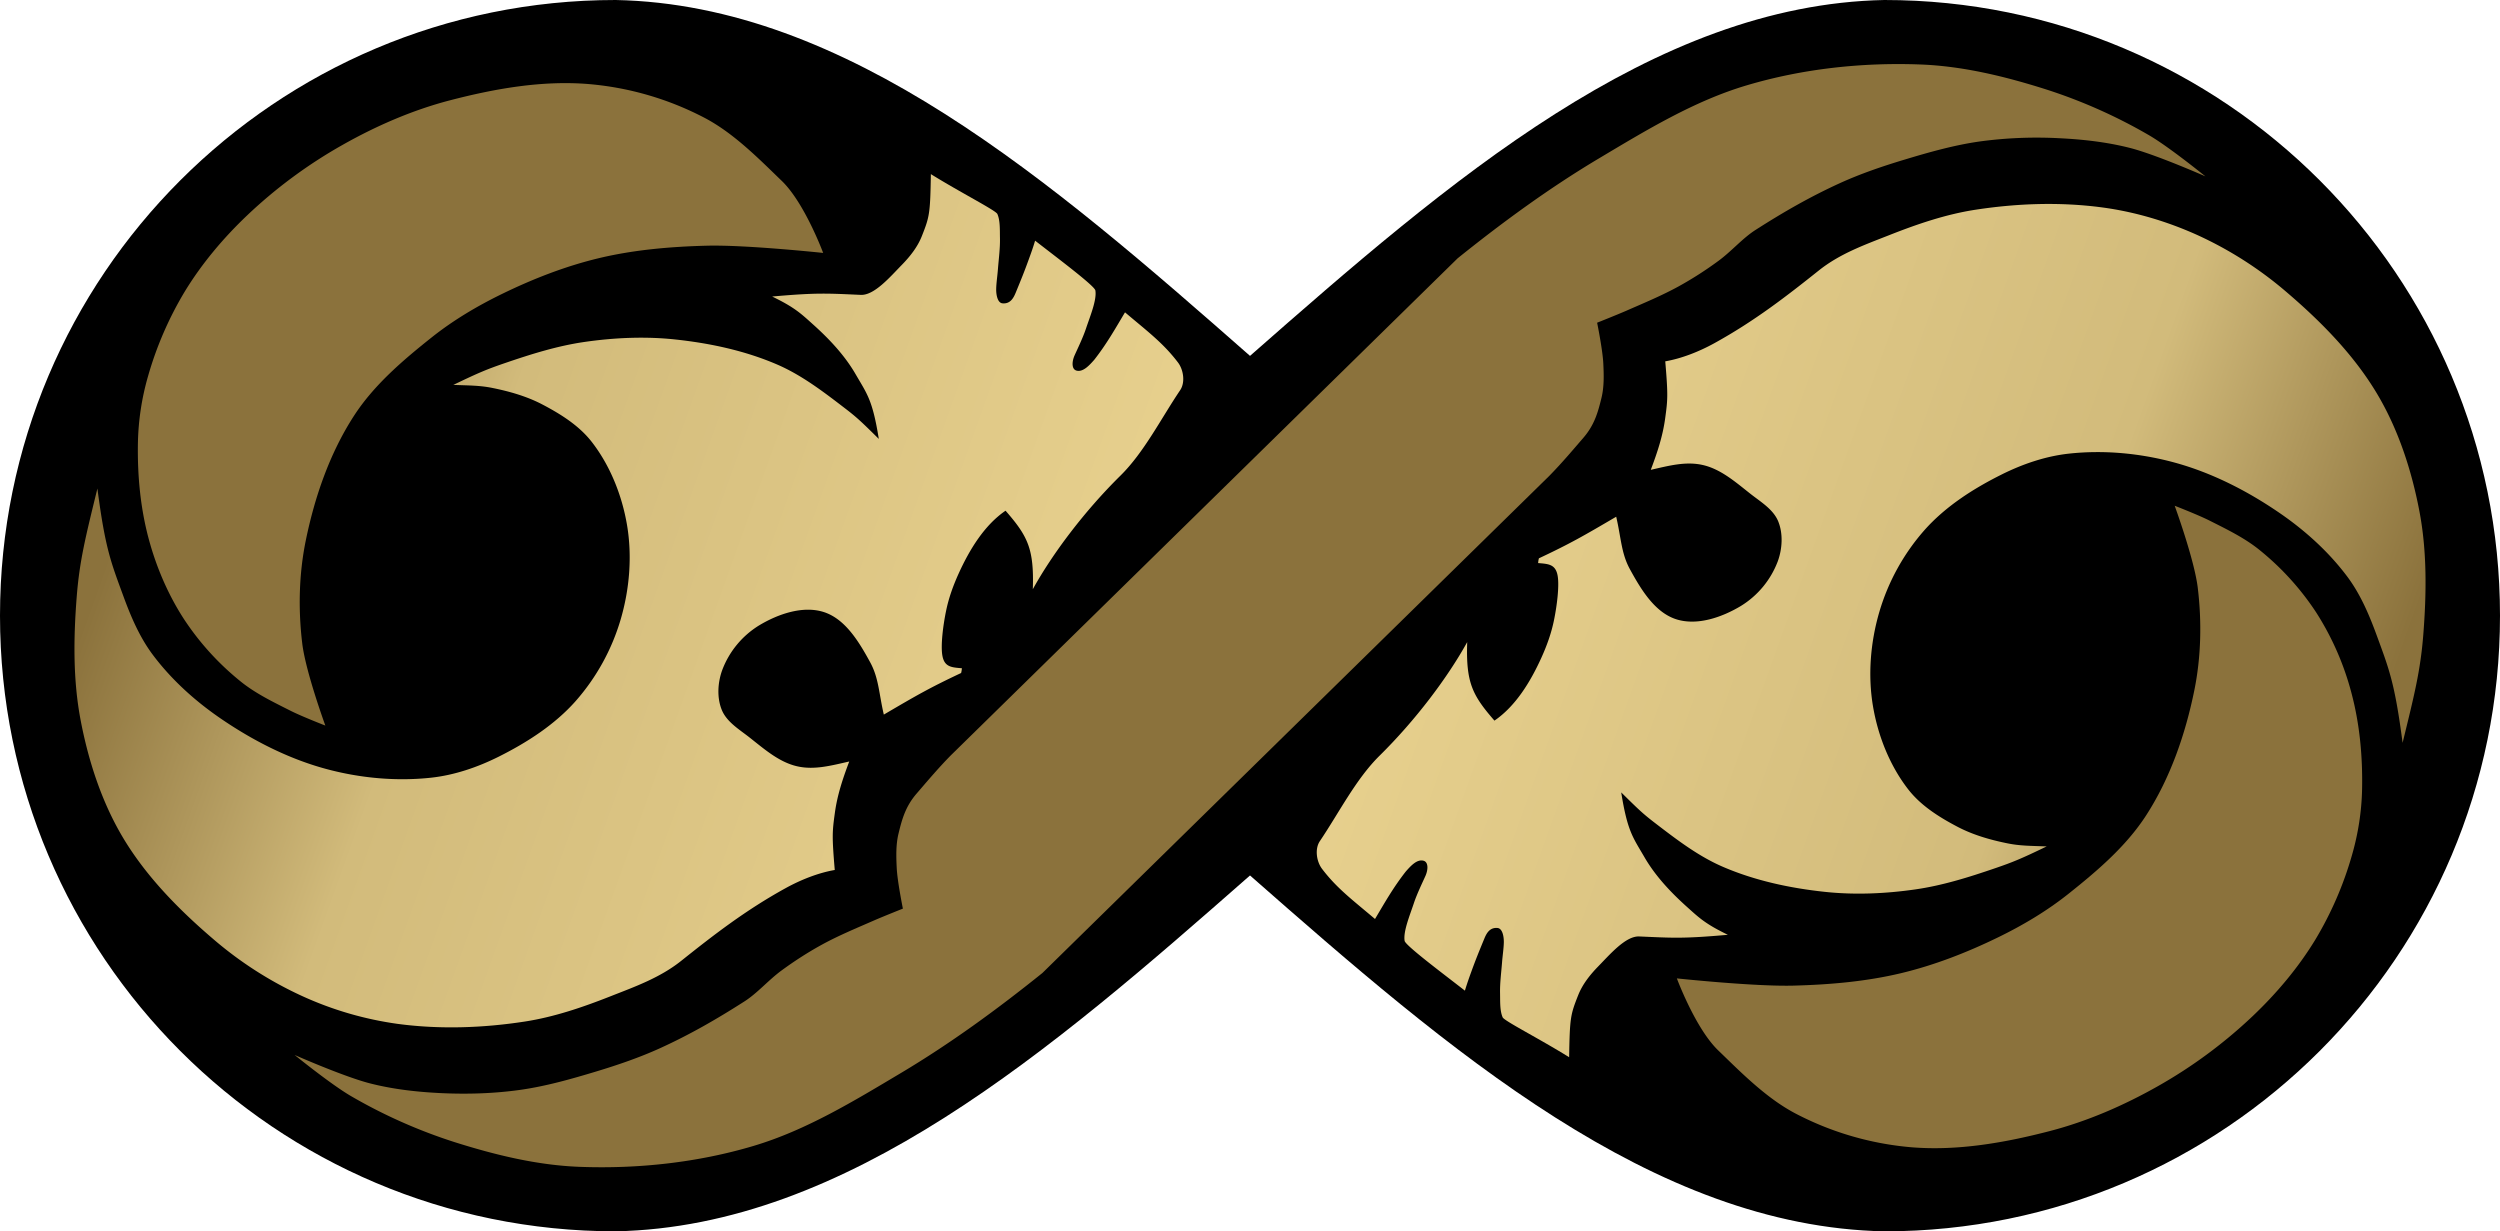 <svg xmlns="http://www.w3.org/2000/svg" xmlns:xlink="http://www.w3.org/1999/xlink" width="469.15" height="231.07" viewBox="0 0 124.129 61.137"><linearGradient id="a"><stop offset="0" style="stop-color:#8b723c"/><stop offset=".15" style="stop-color:#d2bb7b"/><stop offset=".5" style="stop-color:#ebd491"/><stop offset=".85" style="stop-color:#d2bb7b"/><stop offset="1" style="stop-color:#8b723c"/></linearGradient><linearGradient xlink:href="#a" id="b" x1="77.289" x2="179.735" y1="30.337" y2="67.079" gradientUnits="userSpaceOnUse"/><path d="M30.569 0C13.686 0 0 13.686 0 30.569s13.686 30.568 30.569 30.568c11.504-.23 21.588-8.963 31.496-17.669 9.908 8.706 19.992 17.438 31.496 17.67 16.882 0 30.568-13.687 30.568-30.57C124.13 13.687 110.443 0 93.561 0 82.057.231 71.973 8.963 62.065 17.67 52.157 8.962 42.073.23 30.569 0"/><path d="M134.718 63.641c-1.104-.937-1.89-1.515-2.629-2.489-.278-.366-.367-.994-.11-1.375.954-1.415 1.794-3.087 2.964-4.242 1.794-1.77 3.377-3.877 4.353-5.642-.067 2.009.25 2.633 1.353 3.899 1.053-.72 1.785-1.927 2.32-3.101.28-.615.5-1.227.633-1.872.152-.732.276-1.734.182-2.235-.105-.558-.46-.573-.967-.615.011-.109.02-.17.04-.236 1.568-.738 2.199-1.104 3.837-2.065.246 1.056.249 1.816.679 2.602.542.99 1.224 2.143 2.3 2.489 1.04.334 2.273-.096 3.21-.659a4.44 4.44 0 0 0 1.832-2.214c.228-.623.273-1.375.023-1.988-.242-.591-.855-.958-1.358-1.351-.728-.571-1.47-1.234-2.372-1.443-.847-.197-1.666.025-2.597.236.346-.92.594-1.682.715-2.56.128-.934.146-1.143.004-2.827.81-.14 1.678-.482 2.436-.9 1.987-1.094 3.577-2.327 5.186-3.61 1.056-.842 2.288-1.279 3.504-1.758 1.383-.546 2.81-1.035 4.28-1.26 2.07-.318 4.206-.392 6.282-.115 1.64.218 3.26.704 4.766 1.388a18.7 18.7 0 0 1 4.366 2.793c1.728 1.473 3.37 3.134 4.53 5.085 1.052 1.77 1.707 3.789 2.093 5.81.384 2.01.355 4.095.195 6.134-.143 1.819-.452 3.017-1.028 5.375-.39-2.992-.67-3.656-1.306-5.392-.366-.997-.796-1.995-1.43-2.847-.919-1.232-2.09-2.292-3.356-3.163-1.597-1.097-3.37-2.008-5.24-2.517-1.691-.46-3.498-.63-5.24-.44-1.165.128-2.308.521-3.356 1.046-1.406.703-2.781 1.586-3.823 2.764a10.7 10.7 0 0 0-2.228 4.043c-.442 1.504-.578 3.145-.317 4.69.25 1.479.838 2.958 1.76 4.14.627.802 1.534 1.37 2.435 1.843.774.407 1.632.652 2.49.825.635.128 1.147.12 1.939.151-1.274.616-1.692.786-2.572 1.087-1.284.44-2.591.851-3.934 1.045-1.489.215-3.015.284-4.51.124-1.723-.184-3.457-.554-5.048-1.238-1.222-.525-2.3-1.35-3.356-2.16-.608-.465-.822-.666-1.705-1.54.31 1.945.583 2.233 1.155 3.219.538.928 1.292 1.73 2.09 2.448.616.553.917.855 2.05 1.403-2.245.2-2.755.154-4.401.082-.669-.029-1.449.886-2.036 1.487-.405.414-.78.887-.993 1.425-.382.966-.42 1.112-.451 3.085-1.48-.922-3.221-1.8-3.3-1.98-.146-.33-.121-.797-.13-1.198-.01-.511.06-1.02.099-1.53.026-.335.083-.702.088-1.002.004-.276-.064-.683-.312-.707-.4-.038-.557.284-.666.552-.28.68-.422 1.03-.631 1.605-.119.327-.218.604-.323.955-1.12-.872-2.955-2.244-2.993-2.472-.077-.466.257-1.265.46-1.876.155-.465.431-1.03.575-1.354.134-.303.153-.683-.099-.75-.33-.089-.648.277-.875.531-.634.805-1.09 1.623-1.532 2.362zM122.305 33.52c1.105.937 1.89 1.515 2.63 2.489.278.366.367.994.11 1.375-.954 1.415-1.794 3.088-2.964 4.242-1.794 1.77-3.377 3.877-4.353 5.642.067-2.009-.25-2.633-1.354-3.899-1.052.72-1.784 1.927-2.32 3.102-.279.614-.5 1.226-.632 1.87-.152.733-.276 1.735-.182 2.236.104.558.46.573.967.615-.012.109-.02.17-.04.236-1.568.738-2.199 1.104-3.837 2.065-.246-1.056-.249-1.815-.68-2.602-.541-.99-1.224-2.143-2.299-2.489-1.04-.334-2.273.097-3.21.66a4.44 4.44 0 0 0-1.832 2.214c-.228.622-.274 1.374-.023 1.987.242.591.855.958 1.358 1.351.728.571 1.47 1.234 2.372 1.443.846.197 1.666-.025 2.597-.236-.346.92-.594 1.682-.715 2.56-.128.934-.146 1.143-.004 2.827-.81.14-1.678.482-2.436.9-1.987 1.094-3.577 2.327-5.186 3.61-1.056.842-2.288 1.279-3.504 1.758-1.383.546-2.81 1.035-4.28 1.26-2.07.318-4.206.392-6.282.115a17 17 0 0 1-4.766-1.388 18.7 18.7 0 0 1-4.367-2.793c-1.727-1.472-3.368-3.134-4.53-5.085-1.052-1.77-1.706-3.789-2.092-5.81-.384-2.01-.355-4.095-.195-6.134.143-1.819.452-3.017 1.027-5.375.39 2.992.67 3.656 1.307 5.392.366.997.796 1.995 1.43 2.847.919 1.232 2.089 2.293 3.356 3.163 1.597 1.097 3.37 2.008 5.24 2.517 1.691.46 3.498.63 5.24.44 1.165-.128 2.308-.521 3.356-1.045 1.406-.704 2.781-1.587 3.823-2.765a10.7 10.7 0 0 0 2.228-4.043c.442-1.504.578-3.145.317-4.69-.25-1.479-.839-2.958-1.76-4.14-.627-.802-1.534-1.37-2.435-1.843-.774-.407-1.633-.652-2.49-.825-.635-.128-1.147-.12-1.939-.151 1.274-.616 1.692-.785 2.572-1.087 1.284-.439 2.59-.85 3.934-1.045 1.488-.215 3.015-.284 4.51-.124 1.723.184 3.457.554 5.048 1.238 1.222.525 2.3 1.35 3.356 2.16.608.465.822.666 1.705 1.54-.31-1.945-.583-2.233-1.155-3.219-.538-.928-1.292-1.73-2.09-2.448-.616-.553-.917-.855-2.05-1.403 2.244-.2 2.755-.154 4.401-.082.669.029 1.449-.886 2.036-1.487.405-.414.78-.887.993-1.425.382-.966.42-1.112.45-3.084 1.481.92 3.222 1.8 3.302 1.98.145.33.12.796.129 1.198.01.51-.06 1.02-.1 1.53-.025.334-.082.701-.087 1.002-.004.275.064.683.312.706.4.038.557-.284.666-.551.28-.68.422-1.031.63-1.606.12-.327.22-.604.324-.955 1.12.872 2.955 2.244 2.992 2.472.078.466-.256 1.265-.46 1.876-.154.465-.43 1.03-.574 1.354-.134.303-.153.683.098.75.33.089.649-.277.876-.531.634-.805 1.089-1.623 1.532-2.362z" style="fill:url(#b)" transform="translate(-66.447 -18.012)"/><path d="M143.368 41.644c.638-.65 1.188-1.306 1.697-1.896.553-.64.726-1.277.898-1.981.136-.558.118-1.147.09-1.72-.034-.677-.306-2.012-.306-2.012s.964-.383 1.44-.59c.877-.385 1.766-.752 2.606-1.213a18 18 0 0 0 1.985-1.273c.642-.471 1.193-1.121 1.834-1.53 1.416-.906 2.732-1.658 4.182-2.32 1.032-.47 2.112-.838 3.198-1.166 1.238-.374 2.492-.73 3.773-.91a21 21 0 0 1 3.91-.159c1.179.056 2.364.189 3.508.478 1.3.328 3.766 1.417 3.766 1.417s-1.812-1.472-2.819-2.054a26 26 0 0 0-5.123-2.274c-2.01-.636-4.098-1.147-6.204-1.227-2.897-.11-5.857.21-8.636 1.037-2.607.776-4.978 2.224-7.314 3.616-2.466 1.469-4.795 3.172-7.032 4.97l-25.165 24.68c-.638.65-1.188 1.306-1.697 1.896-.553.64-.727 1.277-.898 1.982-.136.557-.118 1.146-.09 1.719.034.677.306 2.012.306 2.012s-.964.383-1.44.591c-.877.384-1.766.75-2.606 1.212-.689.38-1.351.808-1.985 1.273-.642.471-1.193 1.121-1.834 1.53-1.416.906-2.732 1.658-4.182 2.32-1.033.47-2.112.838-3.198 1.166-1.239.374-2.492.73-3.773.91-1.292.18-2.607.22-3.91.159-1.179-.056-2.364-.188-3.508-.478-1.3-.328-3.766-1.417-3.766-1.417s1.812 1.472 2.819 2.054a26 26 0 0 0 5.123 2.274c2.01.636 4.097 1.147 6.204 1.227 2.897.11 5.857-.21 8.636-1.037 2.607-.776 4.978-2.224 7.314-3.616 2.466-1.469 4.795-3.172 7.032-4.97zm6.338 24.947s.92 2.484 2.053 3.575c1.122 1.082 2.372 2.362 3.831 3.13a15.2 15.2 0 0 0 5.73 1.677c2.311.195 4.667-.22 6.91-.804 1.871-.487 3.673-1.272 5.355-2.224a24 24 0 0 0 4.72-3.49c1.18-1.122 2.249-2.389 3.097-3.78a17.4 17.4 0 0 0 1.83-4.225c.303-1.053.474-2.154.496-3.25.033-1.605-.115-3.237-.53-4.789a14 14 0 0 0-1.745-3.985 13.5 13.5 0 0 0-2.805-3.097c-.75-.61-1.635-1.035-2.497-1.47-.56-.283-1.728-.736-1.728-.736s.977 2.671 1.146 4.071c.204 1.688.168 3.431-.171 5.097-.443 2.174-1.19 4.347-2.395 6.21-.994 1.536-2.433 2.76-3.866 3.9-1.07.85-2.26 1.556-3.489 2.155-1.54.75-3.157 1.381-4.824 1.779-1.742.415-3.546.568-5.336.615-1.93.051-5.782-.359-5.782-.359M107.318 30.57s-.92-2.483-2.053-3.575c-1.122-1.082-2.372-2.362-3.831-3.13a15.2 15.2 0 0 0-5.73-1.677c-2.311-.195-4.667.22-6.911.804-1.87.487-3.672 1.272-5.354 2.224a24 24 0 0 0-4.721 3.49c-1.18 1.122-2.248 2.389-3.096 3.78a17.4 17.4 0 0 0-1.83 4.225 12.8 12.8 0 0 0-.496 3.25c-.033 1.606.115 3.237.53 4.79.375 1.4.957 2.767 1.745 3.985a13.5 13.5 0 0 0 2.805 3.096c.749.61 1.635 1.035 2.497 1.47.559.283 1.728.736 1.728.736s-.977-2.671-1.146-4.07c-.204-1.689-.168-3.432.17-5.098.443-2.174 1.19-4.347 2.396-6.21.994-1.536 2.432-2.76 3.865-3.9 1.07-.85 2.26-1.556 3.49-2.155 1.54-.75 3.156-1.381 4.823-1.779 1.742-.415 3.547-.568 5.337-.615 1.93-.051 5.782.359 5.782.359" style="fill:#8b723c" transform="translate(-66.447 -18.012)"/></svg>